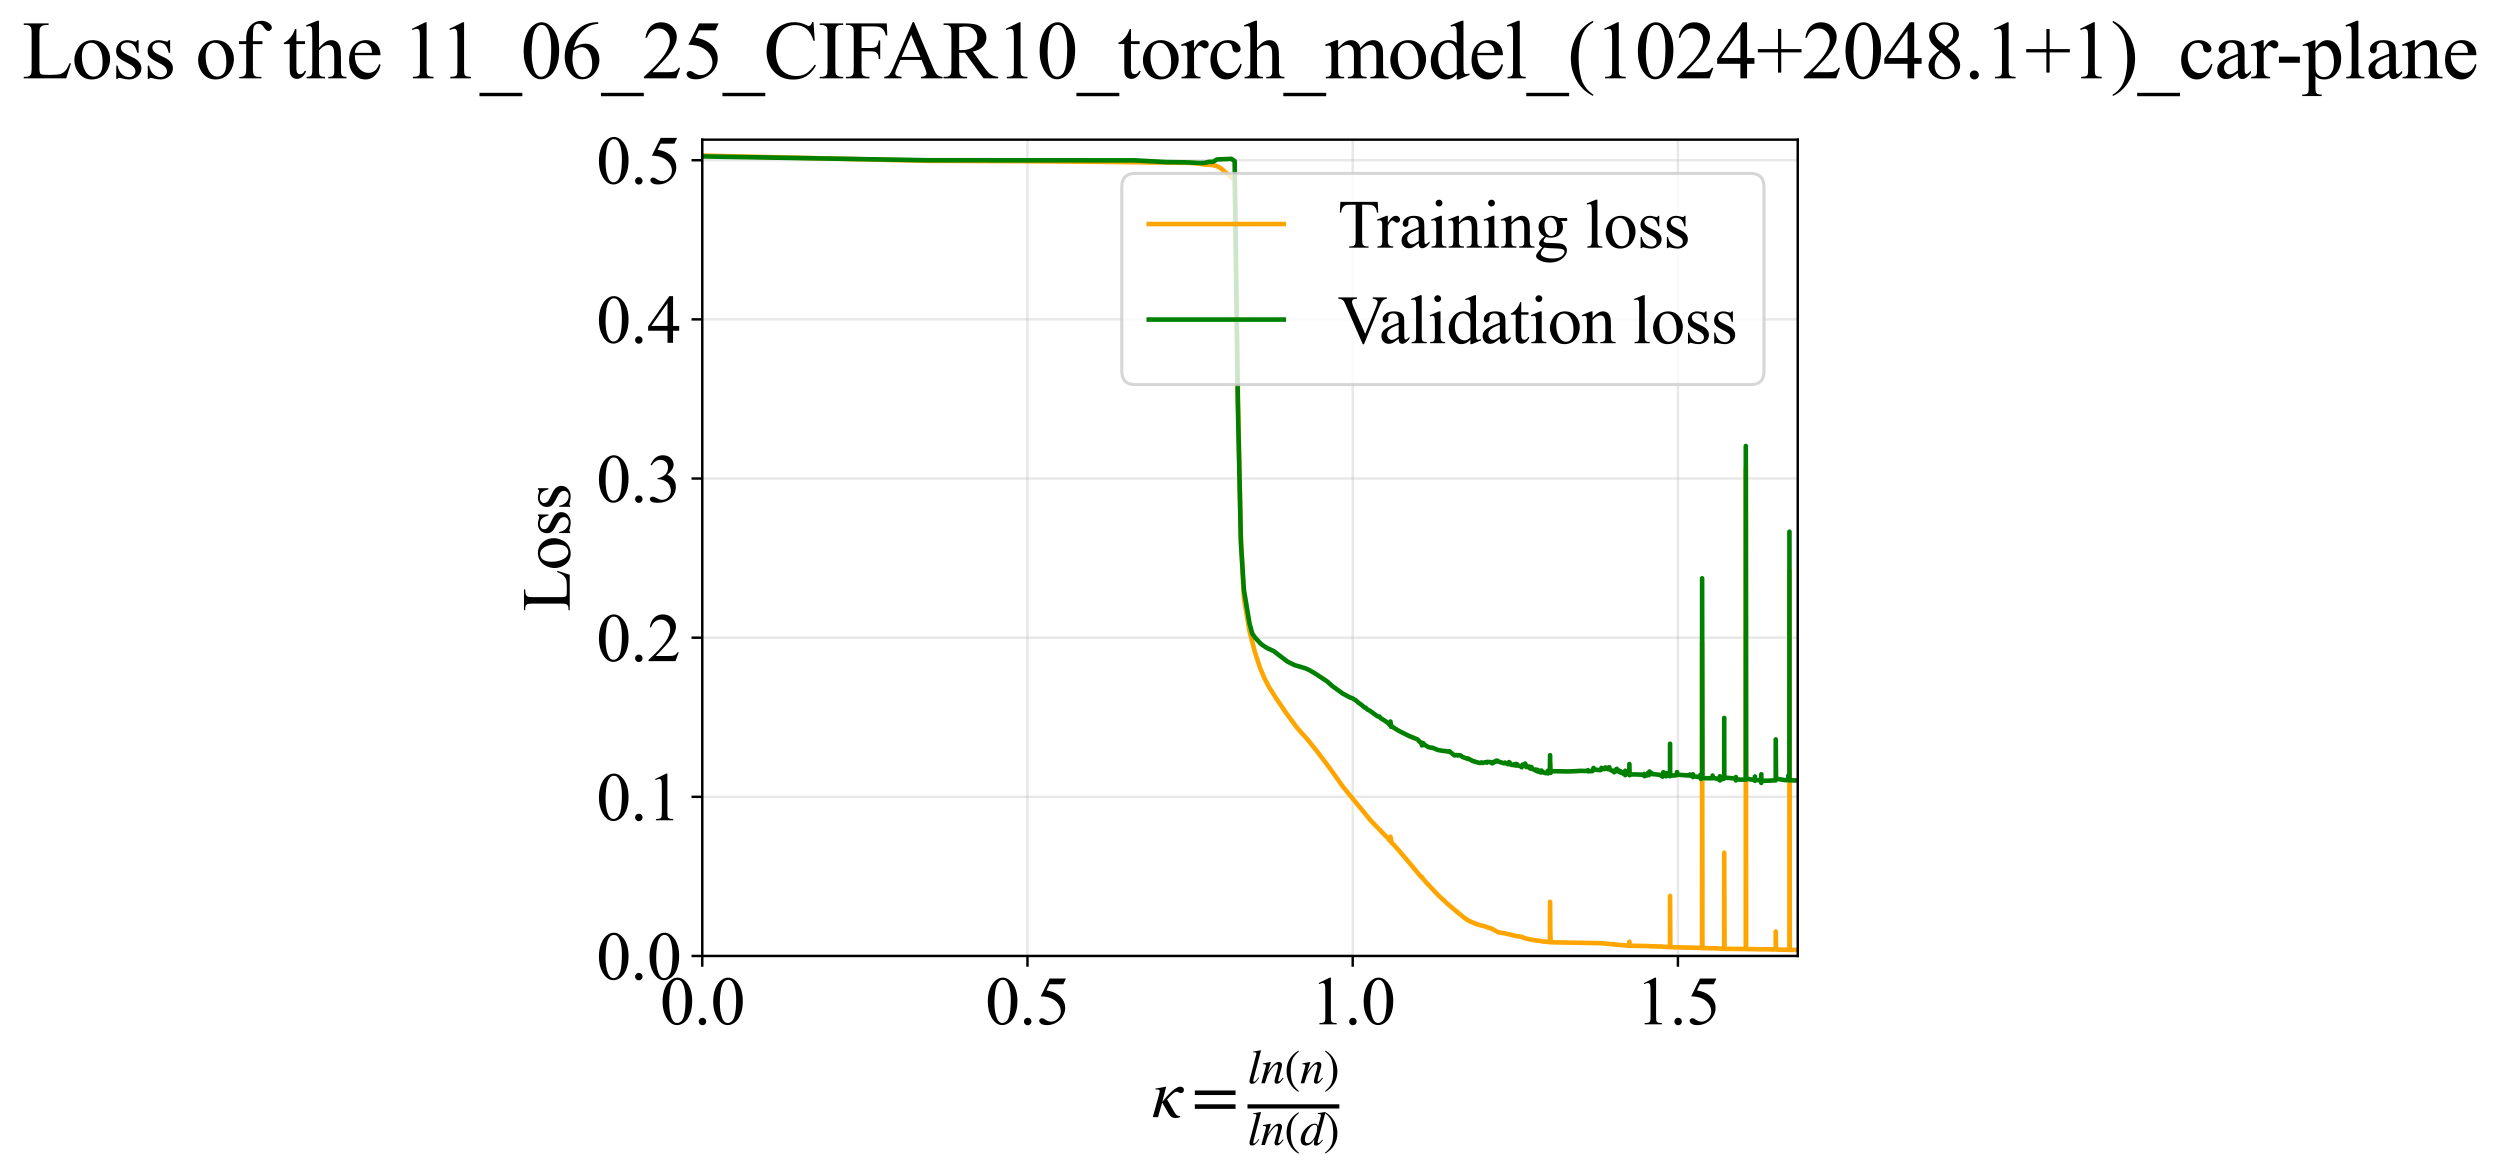 <?xml version="1.0" encoding="utf-8" standalone="no"?>
<!DOCTYPE svg PUBLIC "-//W3C//DTD SVG 1.1//EN"
  "http://www.w3.org/Graphics/SVG/1.1/DTD/svg11.dtd">
<svg xmlns:xlink="http://www.w3.org/1999/xlink" width="814.988pt" height="383.266pt" viewBox="0 0 814.988 383.266" xmlns="http://www.w3.org/2000/svg" version="1.1">
 <defs>
  <style type="text/css">*{stroke-linejoin: round; stroke-linecap: butt}</style>
 </defs>
 <g id="figure_1">
  <g id="patch_1">
   <path d="M -0 383.266 
L 814.988 383.266 
L 814.988 0 
L -0 0 
z
" style="fill: #ffffff"/>
  </g>
  <g id="axes_1">
   <g id="patch_2">
    <path d="M 228.934 311.644 
L 586.054 311.644 
L 586.054 45.532 
L 228.934 45.532 
z
" style="fill: #ffffff"/>
   </g>
   <g id="matplotlib.axis_1">
    <g id="xtick_1">
     <g id="line2d_1">
      <path d="M 228.934 311.644 
L 228.934 45.532 
" clip-path="url(#pc39bbe54f4)" style="fill: none; stroke: #b0b0b0; stroke-opacity: 0.3; stroke-width: 0.8; stroke-linecap: square"/>
     </g>
     <g id="line2d_2">
      <defs>
       <path id="mc489788a61" d="M 0 0 
L 0 3.5 
" style="stroke: #000000; stroke-width: 0.8"/>
      </defs>
      <g>
       <use xlink:href="#mc489788a61" x="228.934" y="311.644" style="stroke: #000000; stroke-width: 0.8"/>
      </g>
     </g>
     <g id="text_1">
      <!-- 0.0 -->
      <g transform="translate(215.184 333.92) scale(0.22 -0.22)">
       <defs>
        <path id="TimesNewRomanPSMT-30" d="M 231 2094 
Q 231 2819 450 3342 
Q 669 3866 1031 4122 
Q 1313 4325 1613 4325 
Q 2100 4325 2488 3828 
Q 2972 3213 2972 2159 
Q 2972 1422 2759 906 
Q 2547 391 2217 158 
Q 1888 -75 1581 -75 
Q 975 -75 572 641 
Q 231 1244 231 2094 
z
M 844 2016 
Q 844 1141 1059 588 
Q 1238 122 1591 122 
Q 1759 122 1940 273 
Q 2122 425 2216 781 
Q 2359 1319 2359 2297 
Q 2359 3022 2209 3506 
Q 2097 3866 1919 4016 
Q 1791 4119 1609 4119 
Q 1397 4119 1231 3928 
Q 1006 3669 925 3112 
Q 844 2556 844 2016 
z
" transform="scale(0.016)"/>
        <path id="TimesNewRomanPSMT-2e" d="M 800 606 
Q 947 606 1047 504 
Q 1147 403 1147 259 
Q 1147 116 1045 14 
Q 944 -88 800 -88 
Q 656 -88 554 14 
Q 453 116 453 259 
Q 453 406 554 506 
Q 656 606 800 606 
z
" transform="scale(0.016)"/>
       </defs>
       <use xlink:href="#TimesNewRomanPSMT-30"/>
       <use xlink:href="#TimesNewRomanPSMT-2e" transform="translate(50 0)"/>
       <use xlink:href="#TimesNewRomanPSMT-30" transform="translate(75 0)"/>
      </g>
     </g>
    </g>
    <g id="xtick_2">
     <g id="line2d_3">
      <path d="M 334.954 311.644 
L 334.954 45.532 
" clip-path="url(#pc39bbe54f4)" style="fill: none; stroke: #b0b0b0; stroke-opacity: 0.3; stroke-width: 0.8; stroke-linecap: square"/>
     </g>
     <g id="line2d_4">
      <g>
       <use xlink:href="#mc489788a61" x="334.954" y="311.644" style="stroke: #000000; stroke-width: 0.8"/>
      </g>
     </g>
     <g id="text_2">
      <!-- 0.5 -->
      <g transform="translate(321.204 333.92) scale(0.22 -0.22)">
       <defs>
        <path id="TimesNewRomanPSMT-35" d="M 2778 4238 
L 2534 3706 
L 1259 3706 
L 981 3138 
Q 1809 3016 2294 2522 
Q 2709 2097 2709 1522 
Q 2709 1188 2573 903 
Q 2438 619 2231 419 
Q 2025 219 1772 97 
Q 1413 -75 1034 -75 
Q 653 -75 479 54 
Q 306 184 306 341 
Q 306 428 378 495 
Q 450 563 559 563 
Q 641 563 702 538 
Q 763 513 909 409 
Q 1144 247 1384 247 
Q 1750 247 2026 523 
Q 2303 800 2303 1197 
Q 2303 1581 2056 1914 
Q 1809 2247 1375 2428 
Q 1034 2569 447 2591 
L 1259 4238 
L 2778 4238 
z
" transform="scale(0.016)"/>
       </defs>
       <use xlink:href="#TimesNewRomanPSMT-30"/>
       <use xlink:href="#TimesNewRomanPSMT-2e" transform="translate(50 0)"/>
       <use xlink:href="#TimesNewRomanPSMT-35" transform="translate(75 0)"/>
      </g>
     </g>
    </g>
    <g id="xtick_3">
     <g id="line2d_5">
      <path d="M 440.975 311.644 
L 440.975 45.532 
" clip-path="url(#pc39bbe54f4)" style="fill: none; stroke: #b0b0b0; stroke-opacity: 0.3; stroke-width: 0.8; stroke-linecap: square"/>
     </g>
     <g id="line2d_6">
      <g>
       <use xlink:href="#mc489788a61" x="440.975" y="311.644" style="stroke: #000000; stroke-width: 0.8"/>
      </g>
     </g>
     <g id="text_3">
      <!-- 1.0 -->
      <g transform="translate(427.225 333.92) scale(0.22 -0.22)">
       <defs>
        <path id="TimesNewRomanPSMT-31" d="M 750 3822 
L 1781 4325 
L 1884 4325 
L 1884 747 
Q 1884 391 1914 303 
Q 1944 216 2037 169 
Q 2131 122 2419 116 
L 2419 0 
L 825 0 
L 825 116 
Q 1125 122 1212 167 
Q 1300 213 1334 289 
Q 1369 366 1369 747 
L 1369 3034 
Q 1369 3497 1338 3628 
Q 1316 3728 1258 3775 
Q 1200 3822 1119 3822 
Q 1003 3822 797 3725 
L 750 3822 
z
" transform="scale(0.016)"/>
       </defs>
       <use xlink:href="#TimesNewRomanPSMT-31"/>
       <use xlink:href="#TimesNewRomanPSMT-2e" transform="translate(50 0)"/>
       <use xlink:href="#TimesNewRomanPSMT-30" transform="translate(75 0)"/>
      </g>
     </g>
    </g>
    <g id="xtick_4">
     <g id="line2d_7">
      <path d="M 546.995 311.644 
L 546.995 45.532 
" clip-path="url(#pc39bbe54f4)" style="fill: none; stroke: #b0b0b0; stroke-opacity: 0.3; stroke-width: 0.8; stroke-linecap: square"/>
     </g>
     <g id="line2d_8">
      <g>
       <use xlink:href="#mc489788a61" x="546.995" y="311.644" style="stroke: #000000; stroke-width: 0.8"/>
      </g>
     </g>
     <g id="text_4">
      <!-- 1.5 -->
      <g transform="translate(533.245 333.92) scale(0.22 -0.22)">
       <use xlink:href="#TimesNewRomanPSMT-31"/>
       <use xlink:href="#TimesNewRomanPSMT-2e" transform="translate(50 0)"/>
       <use xlink:href="#TimesNewRomanPSMT-35" transform="translate(75 0)"/>
      </g>
     </g>
    </g>
    <g id="text_5">
     <!-- $\kappa  = \frac{ln(n)}{ln(d)}$ -->
     <g transform="translate(375.484 364.186) scale(0.22 -0.22)">
      <defs>
       <path id="STIXGeneral-Italic-3ba" d="M 979 1440 
L 998 1446 
Q 1850 2541 2464 2790 
Q 2547 2822 2630 2822 
Q 2797 2822 2886 2736 
Q 2976 2650 2976 2522 
Q 2976 2387 2893 2307 
Q 2810 2227 2682 2227 
Q 2605 2227 2502 2288 
Q 2400 2349 2336 2349 
Q 2170 2349 1990 2205 
Q 1811 2061 1414 1645 
L 2042 544 
Q 2202 262 2310 182 
Q 2419 102 2624 102 
L 2624 0 
Q 2374 -83 2182 -83 
Q 1786 -83 1555 326 
L 960 1350 
L 576 0 
L 90 0 
L 640 1978 
Q 730 2317 730 2406 
Q 730 2560 518 2560 
L 339 2560 
L 339 2650 
Q 678 2694 1306 2822 
L 1325 2803 
L 979 1440 
z
" transform="scale(0.016)"/>
       <path id="STIXGeneral-Regular-3d" d="M 4077 2048 
L 307 2048 
L 307 2470 
L 4077 2470 
L 4077 2048 
z
M 4077 768 
L 307 768 
L 307 1190 
L 4077 1190 
L 4077 768 
z
" transform="scale(0.016)"/>
       <path id="STIXGeneral-Italic-6c" d="M 1786 4339 
L 806 595 
Q 755 410 755 320 
Q 755 205 864 205 
Q 1037 205 1293 570 
L 1453 794 
L 1542 730 
Q 1254 275 1046 102 
Q 838 -70 576 -70 
Q 262 -70 262 288 
Q 262 397 288 480 
L 1165 3834 
Q 1184 3898 1184 3955 
Q 1184 4096 870 4096 
L 755 4096 
L 755 4198 
Q 1203 4250 1747 4371 
L 1786 4339 
z
" transform="scale(0.016)"/>
       <path id="STIXGeneral-Italic-6e" d="M 2944 749 
L 3034 666 
Q 2707 218 2534 80 
Q 2362 -58 2138 -58 
Q 2010 -58 1923 28 
Q 1837 115 1837 288 
Q 1837 390 1939 768 
L 2221 1805 
Q 2310 2150 2310 2310 
Q 2310 2496 2157 2496 
Q 1971 2496 1750 2275 
Q 1530 2054 1210 1587 
Q 998 1274 899 1024 
Q 800 774 570 0 
L 90 0 
L 704 2240 
Q 717 2304 717 2349 
Q 717 2445 630 2480 
Q 544 2515 301 2522 
L 301 2624 
Q 550 2675 857 2729 
Q 1165 2784 1338 2822 
L 1363 2810 
L 934 1414 
Q 1408 2170 1753 2496 
Q 2099 2822 2413 2822 
Q 2611 2822 2720 2716 
Q 2829 2611 2829 2432 
Q 2829 2272 2765 2048 
L 2406 749 
Q 2317 429 2317 358 
Q 2317 243 2419 243 
Q 2541 243 2810 582 
Q 2854 634 2944 749 
z
" transform="scale(0.016)"/>
       <path id="STIXGeneral-Regular-28" d="M 1946 -1030 
L 1869 -1133 
Q 1126 -710 716 32 
Q 307 774 307 1613 
Q 307 3386 1888 4326 
L 1946 4224 
Q 1293 3667 1075 3126 
Q 858 2586 858 1632 
Q 858 685 1082 96 
Q 1306 -493 1946 -1030 
z
" transform="scale(0.016)"/>
       <path id="STIXGeneral-Regular-29" d="M 186 4224 
L 262 4326 
Q 992 3891 1408 3148 
Q 1824 2406 1824 1581 
Q 1824 -166 243 -1133 
L 186 -1030 
Q 845 -486 1059 54 
Q 1274 595 1274 1562 
Q 1274 2534 1059 3120 
Q 845 3706 186 4224 
z
" transform="scale(0.016)"/>
       <path id="STIXGeneral-Italic-64" d="M 3334 4371 
L 3373 4333 
L 3123 3360 
L 2739 1958 
Q 2323 429 2323 384 
Q 2323 256 2438 256 
Q 2522 256 2614 336 
Q 2707 416 2963 710 
L 3040 646 
Q 2547 -83 2099 -83 
Q 1978 -83 1907 -6 
Q 1837 70 1837 205 
Q 1837 397 1920 774 
Q 1645 307 1379 118 
Q 1114 -70 781 -70 
Q 461 -70 278 125 
Q 96 320 96 678 
Q 96 1440 713 2131 
Q 1331 2822 1965 2822 
Q 2163 2822 2256 2732 
Q 2349 2643 2381 2451 
L 2387 2451 
L 2675 3494 
Q 2765 3808 2765 3949 
Q 2765 4051 2694 4076 
Q 2624 4102 2355 4115 
L 2355 4224 
Q 2848 4269 3334 4371 
z
M 2278 2310 
Q 2278 2477 2185 2576 
Q 2093 2675 1978 2675 
Q 1677 2675 1395 2381 
Q 1075 2042 864 1571 
Q 653 1101 653 704 
Q 653 486 752 361 
Q 851 237 1024 237 
Q 1312 237 1606 550 
Q 1901 864 2089 1350 
Q 2278 1837 2278 2310 
z
" transform="scale(0.016)"/>
      </defs>
      <use xlink:href="#STIXGeneral-Italic-3ba" transform="translate(0 0.003)"/>
      <use xlink:href="#STIXGeneral-Regular-3d" transform="translate(58.84 0.003)"/>
      <use xlink:href="#STIXGeneral-Italic-6c" transform="translate(141.78 50.192) scale(0.7)"/>
      <use xlink:href="#STIXGeneral-Italic-6e" transform="translate(161.24 50.192) scale(0.7)"/>
      <use xlink:href="#STIXGeneral-Regular-28" transform="translate(196.24 50.192) scale(0.7)"/>
      <use xlink:href="#STIXGeneral-Italic-6e" transform="translate(219.55 50.192) scale(0.7)"/>
      <use xlink:href="#STIXGeneral-Regular-29" transform="translate(254.55 50.192) scale(0.7)"/>
      <use xlink:href="#STIXGeneral-Italic-6c" transform="translate(141.78 -41.258) scale(0.7)"/>
      <use xlink:href="#STIXGeneral-Italic-6e" transform="translate(161.24 -41.258) scale(0.7)"/>
      <use xlink:href="#STIXGeneral-Regular-28" transform="translate(196.24 -41.258) scale(0.7)"/>
      <use xlink:href="#STIXGeneral-Italic-64" transform="translate(219.55 -41.258) scale(0.7)"/>
      <use xlink:href="#STIXGeneral-Regular-29" transform="translate(254.55 -41.258) scale(0.7)"/>
      <path d="M 141.78 12.8 
L 141.78 19.05 
L 277.86 19.05 
L 277.86 12.8 
L 141.78 12.8 
z
"/>
     </g>
    </g>
   </g>
   <g id="matplotlib.axis_2">
    <g id="ytick_1">
     <g id="line2d_9">
      <path d="M 228.934 311.644 
L 586.054 311.644 
" clip-path="url(#pc39bbe54f4)" style="fill: none; stroke: #b0b0b0; stroke-opacity: 0.3; stroke-width: 0.8; stroke-linecap: square"/>
     </g>
     <g id="line2d_10">
      <defs>
       <path id="m76e4c304a0" d="M 0 0 
L -3.5 0 
" style="stroke: #000000; stroke-width: 0.8"/>
      </defs>
      <g>
       <use xlink:href="#m76e4c304a0" x="228.934" y="311.644" style="stroke: #000000; stroke-width: 0.8"/>
      </g>
     </g>
     <g id="text_6">
      <!-- 0.0 -->
      <g transform="translate(194.434 319.282) scale(0.22 -0.22)">
       <use xlink:href="#TimesNewRomanPSMT-30"/>
       <use xlink:href="#TimesNewRomanPSMT-2e" transform="translate(50 0)"/>
       <use xlink:href="#TimesNewRomanPSMT-30" transform="translate(75 0)"/>
      </g>
     </g>
    </g>
    <g id="ytick_2">
     <g id="line2d_11">
      <path d="M 228.934 259.761 
L 586.054 259.761 
" clip-path="url(#pc39bbe54f4)" style="fill: none; stroke: #b0b0b0; stroke-opacity: 0.3; stroke-width: 0.8; stroke-linecap: square"/>
     </g>
     <g id="line2d_12">
      <g>
       <use xlink:href="#m76e4c304a0" x="228.934" y="259.761" style="stroke: #000000; stroke-width: 0.8"/>
      </g>
     </g>
     <g id="text_7">
      <!-- 0.1 -->
      <g transform="translate(194.434 267.399) scale(0.22 -0.22)">
       <use xlink:href="#TimesNewRomanPSMT-30"/>
       <use xlink:href="#TimesNewRomanPSMT-2e" transform="translate(50 0)"/>
       <use xlink:href="#TimesNewRomanPSMT-31" transform="translate(75 0)"/>
      </g>
     </g>
    </g>
    <g id="ytick_3">
     <g id="line2d_13">
      <path d="M 228.934 207.879 
L 586.054 207.879 
" clip-path="url(#pc39bbe54f4)" style="fill: none; stroke: #b0b0b0; stroke-opacity: 0.3; stroke-width: 0.8; stroke-linecap: square"/>
     </g>
     <g id="line2d_14">
      <g>
       <use xlink:href="#m76e4c304a0" x="228.934" y="207.879" style="stroke: #000000; stroke-width: 0.8"/>
      </g>
     </g>
     <g id="text_8">
      <!-- 0.2 -->
      <g transform="translate(194.434 215.517) scale(0.22 -0.22)">
       <defs>
        <path id="TimesNewRomanPSMT-32" d="M 2934 816 
L 2638 0 
L 138 0 
L 138 116 
Q 1241 1122 1691 1759 
Q 2141 2397 2141 2925 
Q 2141 3328 1894 3587 
Q 1647 3847 1303 3847 
Q 991 3847 742 3664 
Q 494 3481 375 3128 
L 259 3128 
Q 338 3706 661 4015 
Q 984 4325 1469 4325 
Q 1984 4325 2329 3994 
Q 2675 3663 2675 3213 
Q 2675 2891 2525 2569 
Q 2294 2063 1775 1497 
Q 997 647 803 472 
L 1909 472 
Q 2247 472 2383 497 
Q 2519 522 2628 598 
Q 2738 675 2819 816 
L 2934 816 
z
" transform="scale(0.016)"/>
       </defs>
       <use xlink:href="#TimesNewRomanPSMT-30"/>
       <use xlink:href="#TimesNewRomanPSMT-2e" transform="translate(50 0)"/>
       <use xlink:href="#TimesNewRomanPSMT-32" transform="translate(75 0)"/>
      </g>
     </g>
    </g>
    <g id="ytick_4">
     <g id="line2d_15">
      <path d="M 228.934 155.997 
L 586.054 155.997 
" clip-path="url(#pc39bbe54f4)" style="fill: none; stroke: #b0b0b0; stroke-opacity: 0.3; stroke-width: 0.8; stroke-linecap: square"/>
     </g>
     <g id="line2d_16">
      <g>
       <use xlink:href="#m76e4c304a0" x="228.934" y="155.997" style="stroke: #000000; stroke-width: 0.8"/>
      </g>
     </g>
     <g id="text_9">
      <!-- 0.3 -->
      <g transform="translate(194.434 163.635) scale(0.22 -0.22)">
       <defs>
        <path id="TimesNewRomanPSMT-33" d="M 325 3431 
Q 506 3859 782 4092 
Q 1059 4325 1472 4325 
Q 1981 4325 2253 3994 
Q 2459 3747 2459 3466 
Q 2459 3003 1878 2509 
Q 2269 2356 2469 2072 
Q 2669 1788 2669 1403 
Q 2669 853 2319 450 
Q 1863 -75 997 -75 
Q 569 -75 414 31 
Q 259 138 259 259 
Q 259 350 332 419 
Q 406 488 509 488 
Q 588 488 669 463 
Q 722 447 909 348 
Q 1097 250 1169 231 
Q 1284 197 1416 197 
Q 1734 197 1970 444 
Q 2206 691 2206 1028 
Q 2206 1275 2097 1509 
Q 2016 1684 1919 1775 
Q 1784 1900 1550 2001 
Q 1316 2103 1072 2103 
L 972 2103 
L 972 2197 
Q 1219 2228 1467 2375 
Q 1716 2522 1828 2728 
Q 1941 2934 1941 3181 
Q 1941 3503 1739 3701 
Q 1538 3900 1238 3900 
Q 753 3900 428 3381 
L 325 3431 
z
" transform="scale(0.016)"/>
       </defs>
       <use xlink:href="#TimesNewRomanPSMT-30"/>
       <use xlink:href="#TimesNewRomanPSMT-2e" transform="translate(50 0)"/>
       <use xlink:href="#TimesNewRomanPSMT-33" transform="translate(75 0)"/>
      </g>
     </g>
    </g>
    <g id="ytick_5">
     <g id="line2d_17">
      <path d="M 228.934 104.115 
L 586.054 104.115 
" clip-path="url(#pc39bbe54f4)" style="fill: none; stroke: #b0b0b0; stroke-opacity: 0.3; stroke-width: 0.8; stroke-linecap: square"/>
     </g>
     <g id="line2d_18">
      <g>
       <use xlink:href="#m76e4c304a0" x="228.934" y="104.115" style="stroke: #000000; stroke-width: 0.8"/>
      </g>
     </g>
     <g id="text_10">
      <!-- 0.4 -->
      <g transform="translate(194.434 111.753) scale(0.22 -0.22)">
       <defs>
        <path id="TimesNewRomanPSMT-34" d="M 2978 1563 
L 2978 1119 
L 2409 1119 
L 2409 0 
L 1894 0 
L 1894 1119 
L 100 1119 
L 100 1519 
L 2066 4325 
L 2409 4325 
L 2409 1563 
L 2978 1563 
z
M 1894 1563 
L 1894 3666 
L 406 1563 
L 1894 1563 
z
" transform="scale(0.016)"/>
       </defs>
       <use xlink:href="#TimesNewRomanPSMT-30"/>
       <use xlink:href="#TimesNewRomanPSMT-2e" transform="translate(50 0)"/>
       <use xlink:href="#TimesNewRomanPSMT-34" transform="translate(75 0)"/>
      </g>
     </g>
    </g>
    <g id="ytick_6">
     <g id="line2d_19">
      <path d="M 228.934 52.233 
L 586.054 52.233 
" clip-path="url(#pc39bbe54f4)" style="fill: none; stroke: #b0b0b0; stroke-opacity: 0.3; stroke-width: 0.8; stroke-linecap: square"/>
     </g>
     <g id="line2d_20">
      <g>
       <use xlink:href="#m76e4c304a0" x="228.934" y="52.233" style="stroke: #000000; stroke-width: 0.8"/>
      </g>
     </g>
     <g id="text_11">
      <!-- 0.5 -->
      <g transform="translate(194.434 59.871) scale(0.22 -0.22)">
       <use xlink:href="#TimesNewRomanPSMT-30"/>
       <use xlink:href="#TimesNewRomanPSMT-2e" transform="translate(50 0)"/>
       <use xlink:href="#TimesNewRomanPSMT-35" transform="translate(75 0)"/>
      </g>
     </g>
    </g>
    <g id="text_12">
     <!-- Loss -->
     <g transform="translate(185.728 199.369) rotate(-90) scale(0.22 -0.22)">
      <defs>
       <path id="TimesNewRomanPSMT-4c" d="M 3669 1172 
L 3772 1150 
L 3409 0 
L 128 0 
L 128 116 
L 288 116 
Q 556 116 672 291 
Q 738 391 738 753 
L 738 3488 
Q 738 3884 650 3984 
Q 528 4122 288 4122 
L 128 4122 
L 128 4238 
L 2047 4238 
L 2047 4122 
Q 1709 4125 1573 4059 
Q 1438 3994 1388 3894 
Q 1338 3794 1338 3416 
L 1338 753 
Q 1338 494 1388 397 
Q 1425 331 1503 300 
Q 1581 269 1991 269 
L 2300 269 
Q 2788 269 2984 341 
Q 3181 413 3343 595 
Q 3506 778 3669 1172 
z
" transform="scale(0.016)"/>
       <path id="TimesNewRomanPSMT-6f" d="M 1600 2947 
Q 2250 2947 2644 2453 
Q 2978 2031 2978 1484 
Q 2978 1100 2793 706 
Q 2609 313 2286 112 
Q 1963 -88 1566 -88 
Q 919 -88 538 428 
Q 216 863 216 1403 
Q 216 1797 411 2186 
Q 606 2575 925 2761 
Q 1244 2947 1600 2947 
z
M 1503 2744 
Q 1338 2744 1170 2645 
Q 1003 2547 900 2300 
Q 797 2053 797 1666 
Q 797 1041 1045 587 
Q 1294 134 1700 134 
Q 2003 134 2200 384 
Q 2397 634 2397 1244 
Q 2397 2006 2069 2444 
Q 1847 2744 1503 2744 
z
" transform="scale(0.016)"/>
       <path id="TimesNewRomanPSMT-73" d="M 2050 2947 
L 2050 1972 
L 1947 1972 
Q 1828 2431 1642 2597 
Q 1456 2763 1169 2763 
Q 950 2763 815 2647 
Q 681 2531 681 2391 
Q 681 2216 781 2091 
Q 878 1963 1175 1819 
L 1631 1597 
Q 2266 1288 2266 781 
Q 2266 391 1970 151 
Q 1675 -88 1309 -88 
Q 1047 -88 709 6 
Q 606 38 541 38 
Q 469 38 428 -44 
L 325 -44 
L 325 978 
L 428 978 
Q 516 541 762 319 
Q 1009 97 1316 97 
Q 1531 97 1667 223 
Q 1803 350 1803 528 
Q 1803 744 1651 891 
Q 1500 1038 1047 1263 
Q 594 1488 453 1669 
Q 313 1847 313 2119 
Q 313 2472 555 2709 
Q 797 2947 1181 2947 
Q 1350 2947 1591 2875 
Q 1750 2828 1803 2828 
Q 1853 2828 1881 2850 
Q 1909 2872 1947 2947 
L 2050 2947 
z
" transform="scale(0.016)"/>
      </defs>
      <use xlink:href="#TimesNewRomanPSMT-4c"/>
      <use xlink:href="#TimesNewRomanPSMT-6f" transform="translate(61.084 0)"/>
      <use xlink:href="#TimesNewRomanPSMT-73" transform="translate(111.084 0)"/>
      <use xlink:href="#TimesNewRomanPSMT-73" transform="translate(150 0)"/>
     </g>
    </g>
   </g>
   <g id="line2d_21">
    <path d="M 228.934 50.72 
L 302.29 52.425 
L 333.985 52.553 
L 363.367 52.793 
L 373.006 52.933 
L 382.42 53.063 
L 387.964 53.081 
L 391.17 53.391 
L 392.655 53.658 
L 395.425 53.81 
L 396.722 54.173 
L 397.966 54.822 
L 402.489 58.799 
L 403.523 127.59 
L 404.522 175.05 
L 405.491 195.031 
L 407.34 205.776 
L 409.083 212.566 
L 410.733 217.636 
L 412.298 221.312 
L 413.787 224.124 
L 415.892 227.443 
L 419.109 232.208 
L 422.569 236.904 
L 424.163 238.759 
L 426.166 240.974 
L 429.384 244.98 
L 432.296 248.821 
L 434.588 251.933 
L 437.734 256.39 
L 440.887 260.256 
L 444.017 264.04 
L 446.857 267.495 
L 452.676 273.517 
L 453.08 274.119 
L 453.281 272.756 
L 453.678 274.772 
L 454.457 275.477 
L 456.14 277.394 
L 460.54 282.585 
L 462.226 284.636 
L 463.396 285.997 
L 463.54 285.866 
L 463.824 286.389 
L 464.799 287.532 
L 468.779 291.762 
L 471.209 294.004 
L 471.76 294.543 
L 474.872 297.17 
L 477.153 299.049 
L 478.845 300.205 
L 481.657 301.378 
L 482.972 301.718 
L 484.305 302.052 
L 484.737 302.237 
L 485.443 302.486 
L 486.133 302.675 
L 486.608 302.886 
L 487.008 303.12 
L 488.307 303.885 
L 489.308 304.069 
L 490.75 304.314 
L 493.767 305.004 
L 494.137 305.133 
L 495.221 305.281 
L 496.022 305.387 
L 496.512 305.625 
L 497.138 305.835 
L 497.328 305.945 
L 499.387 306.345 
L 499.696 306.433 
L 502.097 306.731 
L 502.299 306.78 
L 502.778 306.898 
L 503.015 306.939 
L 504.846 307.049 
L 505.03 307.099 
L 505.251 307.189 
L 505.324 294.013 
L 505.396 304.06 
L 505.541 307.158 
L 506.115 307.187 
L 522.037 307.472 
L 522.185 307.517 
L 524.354 307.687 
L 524.51 307.727 
L 526.177 307.843 
L 526.325 307.889 
L 527.495 308.001 
L 527.636 308.048 
L 529.807 308.159 
L 529.938 308.21 
L 531.152 308.295 
L 531.168 307.012 
L 531.246 308.31 
L 531.262 308.306 
L 531.588 308.314 
L 537.714 308.422 
L 537.865 308.47 
L 541.991 308.579 
L 542.112 308.629 
L 544.411 308.736 
L 544.421 308.189 
L 544.431 292.079 
L 544.522 308.754 
L 544.694 308.784 
L 551.882 308.934 
L 552.08 308.943 
L 554.867 309.048 
L 554.874 309.064 
L 554.881 209.294 
L 554.982 309.093 
L 557.314 309.099 
L 560.656 309.203 
L 560.776 309.254 
L 562.08 309.286 
L 562.086 277.974 
L 562.188 309.304 
L 569.119 309.36 
L 569.123 152.68 
L 569.227 309.407 
L 571.139 309.412 
L 578.879 309.516 
L 578.882 303.683 
L 578.987 309.52 
L 579.505 309.567 
L 583.347 309.62 
L 583.35 186.022 
L 583.457 309.671 
L 586.054 309.672 
L 586.054 309.672 
" clip-path="url(#pc39bbe54f4)" style="fill: none; stroke: #ffa500; stroke-width: 1.5; stroke-linecap: square"/>
   </g>
   <g id="line2d_22">
    <path d="M 228.934 50.989 
L 302.29 52.232 
L 370.118 52.279 
L 380.324 52.84 
L 386.225 52.916 
L 391.17 53.124 
L 392.655 53.089 
L 394.072 52.765 
L 395.425 52.758 
L 396.722 51.976 
L 401.419 51.785 
L 402.489 52.502 
L 403.523 131.26 
L 404.522 176.838 
L 405.491 192.178 
L 407.34 203.286 
L 408.224 206.533 
L 409.083 207.785 
L 410.733 209.571 
L 411.525 210.275 
L 413.051 211.258 
L 415.206 212.247 
L 418.492 214.76 
L 419.713 215.672 
L 422.019 216.823 
L 425.677 217.911 
L 427.121 218.605 
L 428.945 219.705 
L 432.69 222.18 
L 434.218 223.569 
L 437.734 226.104 
L 439.975 227.313 
L 440.887 227.639 
L 442.063 228.377 
L 442.916 229.136 
L 443.746 229.701 
L 444.818 230.638 
L 445.081 230.646 
L 445.854 231.362 
L 446.36 231.579 
L 447.346 232.248 
L 448.998 233.477 
L 449.455 233.633 
L 449.68 233.593 
L 450.127 234.161 
L 450.566 234.392 
L 451.428 234.955 
L 452.471 235.665 
L 453.08 236.369 
L 453.281 235.222 
L 453.48 236.935 
L 453.875 236.883 
L 454.649 237.421 
L 456.14 238.316 
L 459.416 239.952 
L 460.223 240.282 
L 462.076 241.036 
L 463.396 242.357 
L 463.54 242.99 
L 463.682 242.172 
L 463.824 242.909 
L 463.965 242.249 
L 464.106 242.783 
L 464.246 242.677 
L 465.611 243.549 
L 466.272 243.696 
L 467.046 243.777 
L 468.416 244.354 
L 468.779 244.504 
L 470.761 244.833 
L 471.43 244.857 
L 472.085 245.032 
L 472.515 244.901 
L 473.252 245.549 
L 474.174 246.266 
L 474.674 246.128 
L 474.872 246.124 
L 475.167 246.289 
L 475.555 246.162 
L 476.128 246.258 
L 476.784 246.784 
L 478.232 247.277 
L 478.32 247.351 
L 478.496 247.225 
L 479.189 247.615 
L 479.53 247.757 
L 480.034 248.07 
L 480.775 248.276 
L 481.099 248.385 
L 482.283 248.717 
L 482.591 248.688 
L 482.896 248.553 
L 483.047 248.571 
L 483.198 248.717 
L 484.521 248.434 
L 484.737 248.62 
L 484.808 248.5 
L 484.95 248.365 
L 485.513 248.422 
L 486.202 248.478 
L 486.337 248.806 
L 486.405 248.776 
L 486.608 248.822 
L 487.074 248.296 
L 487.272 248.244 
L 487.404 248.406 
L 487.6 248.302 
L 487.794 247.948 
L 488.18 248.156 
L 488.243 247.998 
L 488.307 248.073 
L 488.371 248.246 
L 488.434 248.203 
L 488.936 248.438 
L 489.553 248.594 
L 490.217 248.822 
L 490.515 248.782 
L 490.633 248.588 
L 490.926 248.802 
L 491.332 249.012 
L 491.504 249.079 
L 491.618 249.137 
L 491.959 248.439 
L 492.128 248.757 
L 492.184 248.64 
L 492.407 249.185 
L 492.573 249.166 
L 492.794 249.358 
L 493.392 249.406 
L 493.5 249.173 
L 493.713 249.467 
L 493.82 249.425 
L 493.926 249.283 
L 494.031 249.437 
L 494.137 249.05 
L 494.242 249.589 
L 494.294 249.552 
L 494.398 249.451 
L 494.502 249.094 
L 494.606 249.457 
L 494.658 249.446 
L 494.915 249.554 
L 495.574 249.766 
L 496.022 249.811 
L 496.071 250.125 
L 496.121 249.939 
L 496.366 249.251 
L 496.415 249.518 
L 496.463 249.453 
L 496.512 249.293 
L 496.561 249.549 
L 496.658 249.491 
L 497.138 249.235 
L 497.185 248.916 
L 497.233 248.984 
L 497.422 249.482 
L 497.564 250.039 
L 497.657 249.95 
L 497.704 249.72 
L 497.751 249.857 
L 497.891 249.962 
L 498.26 250.139 
L 498.444 250.154 
L 498.535 249.9 
L 498.58 249.996 
L 498.807 250.521 
L 498.986 250.2 
L 499.031 250.55 
L 499.121 250.423 
L 499.21 250.398 
L 499.254 250.048 
L 499.299 250.317 
L 499.343 250.277 
L 499.476 250.653 
L 499.52 250.499 
L 499.564 250.664 
L 500.174 250.945 
L 500.56 251.027 
L 500.602 250.874 
L 500.645 251.196 
L 500.687 251.096 
L 500.73 250.92 
L 500.772 251.192 
L 500.814 251.016 
L 500.899 251.332 
L 500.983 251.255 
L 501.151 251.228 
L 501.192 250.965 
L 501.234 251.488 
L 501.276 251.391 
L 501.4 251.065 
L 501.442 251.544 
L 501.524 251.445 
L 501.689 251.508 
L 501.771 251.536 
L 501.853 251.341 
L 501.894 251.42 
L 501.934 251.669 
L 502.016 251.621 
L 502.097 251.658 
L 502.137 251.519 
L 502.178 251.764 
L 502.379 251.835 
L 502.459 251.416 
L 502.499 251.186 
L 502.539 251.533 
L 502.659 251.632 
L 502.738 251.466 
L 502.817 251.752 
L 502.857 251.516 
L 502.936 251.615 
L 503.172 251.836 
L 503.868 252.03 
L 504.361 252.017 
L 504.473 251.912 
L 504.548 251.294 
L 504.586 252.124 
L 504.66 251.907 
L 504.697 251.603 
L 504.735 252.08 
L 504.772 251.743 
L 504.809 251.789 
L 504.846 251.723 
L 504.883 251.472 
L 504.957 251.62 
L 504.994 251.667 
L 505.141 250.844 
L 505.177 251.368 
L 505.251 250.825 
L 505.324 246.192 
L 505.36 250.369 
L 505.396 248.913 
L 505.433 251.958 
L 505.541 251.919 
L 505.83 251.498 
L 506.222 251.398 
L 507.436 251.426 
L 511.239 251.494 
L 514.404 251.359 
L 514.941 251.295 
L 517.025 251.33 
L 517.567 251.262 
L 517.641 251.071 
L 517.665 251.196 
L 517.738 251.469 
L 517.787 251.439 
L 519.162 251.348 
L 519.255 251.103 
L 519.324 250.639 
L 519.393 250.737 
L 519.462 250.667 
L 519.508 250.342 
L 519.554 250.589 
L 519.691 250.759 
L 520.256 250.932 
L 521.612 251.063 
L 521.932 250.972 
L 521.974 250.828 
L 522.059 250.335 
L 522.101 250.611 
L 522.143 250.823 
L 522.227 250.799 
L 522.29 250.776 
L 522.311 250.735 
L 522.373 250.401 
L 522.457 250.564 
L 522.952 250.729 
L 523.218 250.67 
L 523.279 250.302 
L 523.299 250.205 
L 523.339 250.392 
L 523.46 250.459 
L 523.701 250.531 
L 523.741 250.424 
L 523.761 250.255 
L 523.841 250.433 
L 524.039 250.676 
L 524.276 250.751 
L 524.334 250.641 
L 524.374 250.433 
L 524.432 250.704 
L 524.53 250.762 
L 524.549 250.746 
L 524.588 250.666 
L 524.627 250.12 
L 524.704 250.513 
L 524.897 250.898 
L 525.412 251.209 
L 526.159 251.566 
L 526.196 251.758 
L 526.214 251.575 
L 526.251 251.191 
L 526.325 251.307 
L 526.834 251.435 
L 526.888 251.434 
L 526.906 250.731 
L 526.996 251.25 
L 527.032 251.221 
L 527.068 250.642 
L 527.086 251.379 
L 527.139 251.206 
L 527.318 251.34 
L 527.477 251.397 
L 527.495 251.326 
L 527.512 251.06 
L 527.53 251.46 
L 527.6 251.347 
L 527.828 251.585 
L 528.141 251.713 
L 528.193 251.353 
L 528.228 251.811 
L 528.245 251.685 
L 528.262 251.669 
L 528.314 251.75 
L 528.656 251.955 
L 529.145 252.01 
L 529.178 251.752 
L 529.195 252.228 
L 529.245 252.06 
L 529.692 252.213 
L 529.807 252.264 
L 529.823 252.7 
L 529.84 251.248 
L 529.905 252.034 
L 530.31 252.311 
L 530.98 252.427 
L 530.995 251.964 
L 531.074 252.47 
L 531.121 252.487 
L 531.152 252.381 
L 531.168 249.066 
L 531.246 252.711 
L 531.262 252.403 
L 531.293 252.679 
L 531.387 252.58 
L 531.788 252.47 
L 532.859 252.45 
L 535.984 252.57 
L 535.997 252.31 
L 536.051 253.016 
L 536.064 252.965 
L 536.078 252.99 
L 536.131 252.929 
L 536.157 252.918 
L 536.842 252.8 
L 537.217 252.65 
L 537.242 252.438 
L 537.255 251.933 
L 537.345 252.653 
L 537.498 252.675 
L 537.676 252.547 
L 537.714 252.322 
L 537.739 251.513 
L 537.828 252.177 
L 538.24 252.247 
L 538.278 251.91 
L 538.34 252.287 
L 538.5 252.335 
L 540.237 252.491 
L 541.324 252.625 
L 541.615 252.742 
L 541.659 252.967 
L 541.681 252.649 
L 541.693 252.594 
L 541.759 252.705 
L 541.781 252.706 
L 541.958 252.799 
L 542.024 253.193 
L 542.002 252.775 
L 542.101 252.894 
L 542.199 252.81 
L 542.232 252.543 
L 542.243 251.75 
L 542.33 252.592 
L 542.341 252.582 
L 542.805 252.634 
L 543.177 252.514 
L 543.188 252.027 
L 543.209 253.065 
L 543.283 252.629 
L 543.701 252.793 
L 544.4 252.947 
L 544.411 252.879 
L 544.431 242.455 
L 544.451 253.034 
L 544.522 252.535 
L 544.542 252.217 
L 544.623 252.641 
L 544.984 252.772 
L 545.781 252.808 
L 546.549 252.714 
L 546.653 252.551 
L 546.7 251.704 
L 546.794 252.364 
L 547.028 252.55 
L 547.546 252.603 
L 549.74 252.754 
L 550.83 252.801 
L 550.854 252.508 
L 550.887 252.845 
L 550.961 252.73 
L 551.433 252.838 
L 551.874 252.886 
L 551.882 252.403 
L 551.906 253.312 
L 551.977 253.105 
L 552.496 253.148 
L 554.291 253.346 
L 554.299 252.645 
L 554.394 253.668 
L 554.409 253.665 
L 554.416 253.608 
L 554.431 253.203 
L 554.453 253.916 
L 554.518 253.753 
L 554.867 253.619 
L 554.874 252.653 
L 554.881 188.527 
L 554.982 253.613 
L 555.496 253.67 
L 557.447 253.718 
L 558.272 253.672 
L 558.298 252.833 
L 558.388 253.37 
L 558.644 253.627 
L 559.125 253.736 
L 560.247 253.951 
L 560.296 254.053 
L 560.266 253.744 
L 560.356 253.988 
L 560.656 253.895 
L 560.662 253.055 
L 560.68 254.415 
L 560.764 254.183 
L 561.148 254.064 
L 562.063 253.807 
L 562.075 252.415 
L 562.08 252.951 
L 562.086 234.047 
L 562.114 253.602 
L 562.188 253.505 
L 565.882 253.798 
L 565.887 253.734 
L 565.892 253.306 
L 565.907 254.422 
L 565.993 254.134 
L 566.441 254.134 
L 569.119 254.168 
L 569.123 145.399 
L 569.227 253.68 
L 569.452 253.791 
L 570.466 254.071 
L 572.087 254.26 
L 572.095 253.13 
L 572.115 254.538 
L 572.181 254.416 
L 572.43 254.287 
L 573.086 254.293 
L 574.165 254.396 
L 574.184 252.412 
L 574.172 255.208 
L 574.276 254.315 
L 574.588 254.45 
L 575.266 254.526 
L 576.745 254.478 
L 578.876 254.391 
L 578.879 254.264 
L 578.882 241.049 
L 578.987 254.131 
L 579.007 253.886 
L 579.014 253.773 
L 579.076 254.059 
L 579.112 254.049 
L 579.63 253.946 
L 580.448 254.087 
L 582.012 254.335 
L 582.986 254.234 
L 582.992 252.836 
L 582.998 254.264 
L 583.098 254.127 
L 583.312 254.248 
L 583.347 254.162 
L 583.35 173.331 
L 583.367 254.412 
L 583.457 254.327 
L 583.697 254.364 
L 585.142 254.428 
L 586.054 254.331 
L 586.054 254.331 
" clip-path="url(#pc39bbe54f4)" style="fill: none; stroke: #008000; stroke-width: 1.5; stroke-linecap: square"/>
   </g>
   <g id="patch_3">
    <path d="M 228.934 311.644 
L 228.934 45.532 
" style="fill: none; stroke: #000000; stroke-width: 0.8; stroke-linejoin: miter; stroke-linecap: square"/>
   </g>
   <g id="patch_4">
    <path d="M 586.054 311.644 
L 586.054 45.532 
" style="fill: none; stroke: #000000; stroke-width: 0.8; stroke-linejoin: miter; stroke-linecap: square"/>
   </g>
   <g id="patch_5">
    <path d="M 228.934 311.644 
L 586.054 311.644 
" style="fill: none; stroke: #000000; stroke-width: 0.8; stroke-linejoin: miter; stroke-linecap: square"/>
   </g>
   <g id="patch_6">
    <path d="M 228.934 45.532 
L 586.054 45.532 
" style="fill: none; stroke: #000000; stroke-width: 0.8; stroke-linejoin: miter; stroke-linecap: square"/>
   </g>
   <g id="text_13">
    <!-- Loss of the 11_06_25_CIFAR10_torch_model_(1024+2048.1+1)_car-plane -->
    <g transform="translate(7.2 25.532) scale(0.264 -0.264)">
     <defs>
      <path id="TimesNewRomanPSMT-20" transform="scale(0.016)"/>
      <path id="TimesNewRomanPSMT-66" d="M 1319 2638 
L 1319 756 
Q 1319 356 1406 250 
Q 1522 113 1716 113 
L 1975 113 
L 1975 0 
L 266 0 
L 266 113 
L 394 113 
Q 519 113 622 175 
Q 725 238 764 344 
Q 803 450 803 756 
L 803 2638 
L 247 2638 
L 247 2863 
L 803 2863 
L 803 3050 
Q 803 3478 940 3775 
Q 1078 4072 1361 4255 
Q 1644 4438 1997 4438 
Q 2325 4438 2600 4225 
Q 2781 4084 2781 3909 
Q 2781 3816 2700 3733 
Q 2619 3650 2525 3650 
Q 2453 3650 2373 3701 
Q 2294 3753 2178 3923 
Q 2063 4094 1966 4153 
Q 1869 4213 1750 4213 
Q 1606 4213 1506 4136 
Q 1406 4059 1362 3898 
Q 1319 3738 1319 3069 
L 1319 2863 
L 2056 2863 
L 2056 2638 
L 1319 2638 
z
" transform="scale(0.016)"/>
      <path id="TimesNewRomanPSMT-74" d="M 1031 3803 
L 1031 2863 
L 1700 2863 
L 1700 2644 
L 1031 2644 
L 1031 788 
Q 1031 509 1111 412 
Q 1191 316 1316 316 
Q 1419 316 1516 380 
Q 1613 444 1666 569 
L 1788 569 
Q 1678 263 1478 108 
Q 1278 -47 1066 -47 
Q 922 -47 784 33 
Q 647 113 581 261 
Q 516 409 516 719 
L 516 2644 
L 63 2644 
L 63 2747 
Q 234 2816 414 2980 
Q 594 3144 734 3369 
Q 806 3488 934 3803 
L 1031 3803 
z
" transform="scale(0.016)"/>
      <path id="TimesNewRomanPSMT-68" d="M 1041 4444 
L 1041 2350 
Q 1388 2731 1591 2839 
Q 1794 2947 1997 2947 
Q 2241 2947 2416 2812 
Q 2591 2678 2675 2391 
Q 2734 2191 2734 1659 
L 2734 647 
Q 2734 375 2778 275 
Q 2809 200 2884 156 
Q 2959 113 3159 113 
L 3159 0 
L 1753 0 
L 1753 113 
L 1819 113 
Q 2019 113 2097 173 
Q 2175 234 2206 353 
Q 2216 403 2216 647 
L 2216 1659 
Q 2216 2128 2167 2275 
Q 2119 2422 2012 2495 
Q 1906 2569 1756 2569 
Q 1603 2569 1437 2487 
Q 1272 2406 1041 2159 
L 1041 647 
Q 1041 353 1073 281 
Q 1106 209 1195 161 
Q 1284 113 1503 113 
L 1503 0 
L 84 0 
L 84 113 
Q 275 113 384 172 
Q 447 203 484 290 
Q 522 378 522 647 
L 522 3238 
Q 522 3728 498 3840 
Q 475 3953 426 3993 
Q 378 4034 297 4034 
Q 231 4034 84 3984 
L 41 4094 
L 897 4444 
L 1041 4444 
z
" transform="scale(0.016)"/>
      <path id="TimesNewRomanPSMT-65" d="M 681 1784 
Q 678 1147 991 784 
Q 1303 422 1725 422 
Q 2006 422 2214 576 
Q 2422 731 2563 1106 
L 2659 1044 
Q 2594 616 2278 264 
Q 1963 -88 1488 -88 
Q 972 -88 605 314 
Q 238 716 238 1394 
Q 238 2128 614 2539 
Q 991 2950 1559 2950 
Q 2041 2950 2350 2633 
Q 2659 2316 2659 1784 
L 681 1784 
z
M 681 1966 
L 2006 1966 
Q 1991 2241 1941 2353 
Q 1863 2528 1708 2628 
Q 1553 2728 1384 2728 
Q 1125 2728 920 2526 
Q 716 2325 681 1966 
z
" transform="scale(0.016)"/>
      <path id="TimesNewRomanPSMT-5f" d="M 3256 -1381 
L -53 -1381 
L -53 -1119 
L 3256 -1119 
L 3256 -1381 
z
" transform="scale(0.016)"/>
      <path id="TimesNewRomanPSMT-36" d="M 2869 4325 
L 2869 4209 
Q 2456 4169 2195 4045 
Q 1934 3922 1679 3669 
Q 1425 3416 1258 3105 
Q 1091 2794 978 2366 
Q 1428 2675 1881 2675 
Q 2316 2675 2634 2325 
Q 2953 1975 2953 1425 
Q 2953 894 2631 456 
Q 2244 -75 1606 -75 
Q 1172 -75 869 213 
Q 275 772 275 1663 
Q 275 2231 503 2743 
Q 731 3256 1154 3653 
Q 1578 4050 1965 4187 
Q 2353 4325 2688 4325 
L 2869 4325 
z
M 925 2138 
Q 869 1716 869 1456 
Q 869 1156 980 804 
Q 1091 453 1309 247 
Q 1469 100 1697 100 
Q 1969 100 2183 356 
Q 2397 613 2397 1088 
Q 2397 1622 2184 2012 
Q 1972 2403 1581 2403 
Q 1463 2403 1327 2353 
Q 1191 2303 925 2138 
z
" transform="scale(0.016)"/>
      <path id="TimesNewRomanPSMT-43" d="M 3853 4334 
L 3950 2894 
L 3853 2894 
Q 3659 3541 3300 3825 
Q 2941 4109 2438 4109 
Q 2016 4109 1675 3895 
Q 1334 3681 1139 3212 
Q 944 2744 944 2047 
Q 944 1472 1128 1050 
Q 1313 628 1683 403 
Q 2053 178 2528 178 
Q 2941 178 3256 354 
Q 3572 531 3950 1056 
L 4047 994 
Q 3728 428 3303 165 
Q 2878 -97 2294 -97 
Q 1241 -97 663 684 
Q 231 1266 231 2053 
Q 231 2688 515 3219 
Q 800 3750 1298 4042 
Q 1797 4334 2388 4334 
Q 2847 4334 3294 4109 
Q 3425 4041 3481 4041 
Q 3566 4041 3628 4100 
Q 3709 4184 3744 4334 
L 3853 4334 
z
" transform="scale(0.016)"/>
      <path id="TimesNewRomanPSMT-49" d="M 1975 116 
L 1975 0 
L 159 0 
L 159 116 
L 309 116 
Q 572 116 691 269 
Q 766 369 766 750 
L 766 3488 
Q 766 3809 725 3913 
Q 694 3991 597 4047 
Q 459 4122 309 4122 
L 159 4122 
L 159 4238 
L 1975 4238 
L 1975 4122 
L 1822 4122 
Q 1563 4122 1444 3969 
Q 1366 3869 1366 3488 
L 1366 750 
Q 1366 428 1406 325 
Q 1438 247 1538 191 
Q 1672 116 1822 116 
L 1975 116 
z
" transform="scale(0.016)"/>
      <path id="TimesNewRomanPSMT-46" d="M 1309 4006 
L 1309 2341 
L 2081 2341 
Q 2347 2341 2470 2458 
Q 2594 2575 2634 2922 
L 2750 2922 
L 2750 1488 
L 2634 1488 
Q 2631 1734 2570 1850 
Q 2509 1966 2401 2023 
Q 2294 2081 2081 2081 
L 1309 2081 
L 1309 750 
Q 1309 428 1350 325 
Q 1381 247 1481 191 
Q 1619 116 1769 116 
L 1922 116 
L 1922 0 
L 103 0 
L 103 116 
L 253 116 
Q 516 116 634 269 
Q 709 369 709 750 
L 709 3488 
Q 709 3809 669 3913 
Q 638 3991 541 4047 
Q 406 4122 253 4122 
L 103 4122 
L 103 4238 
L 3256 4238 
L 3297 3306 
L 3188 3306 
Q 3106 3603 2998 3742 
Q 2891 3881 2733 3943 
Q 2575 4006 2244 4006 
L 1309 4006 
z
" transform="scale(0.016)"/>
      <path id="TimesNewRomanPSMT-41" d="M 2928 1419 
L 1288 1419 
L 1000 750 
Q 894 503 894 381 
Q 894 284 986 211 
Q 1078 138 1384 116 
L 1384 0 
L 50 0 
L 50 116 
Q 316 163 394 238 
Q 553 388 747 847 
L 2238 4334 
L 2347 4334 
L 3822 809 
Q 4000 384 4145 257 
Q 4291 131 4550 116 
L 4550 0 
L 2878 0 
L 2878 116 
Q 3131 128 3220 200 
Q 3309 272 3309 375 
Q 3309 513 3184 809 
L 2928 1419 
z
M 2841 1650 
L 2122 3363 
L 1384 1650 
L 2841 1650 
z
" transform="scale(0.016)"/>
      <path id="TimesNewRomanPSMT-52" d="M 4325 0 
L 3194 0 
L 1759 1981 
Q 1600 1975 1500 1975 
Q 1459 1975 1412 1976 
Q 1366 1978 1316 1981 
L 1316 750 
Q 1316 350 1403 253 
Q 1522 116 1759 116 
L 1925 116 
L 1925 0 
L 109 0 
L 109 116 
L 269 116 
Q 538 116 653 291 
Q 719 388 719 750 
L 719 3488 
Q 719 3888 631 3984 
Q 509 4122 269 4122 
L 109 4122 
L 109 4238 
L 1653 4238 
Q 2328 4238 2648 4139 
Q 2969 4041 3192 3777 
Q 3416 3513 3416 3147 
Q 3416 2756 3161 2468 
Q 2906 2181 2372 2063 
L 3247 847 
Q 3547 428 3762 290 
Q 3978 153 4325 116 
L 4325 0 
z
M 1316 2178 
Q 1375 2178 1419 2176 
Q 1463 2175 1491 2175 
Q 2097 2175 2405 2437 
Q 2713 2700 2713 3106 
Q 2713 3503 2464 3751 
Q 2216 4000 1806 4000 
Q 1625 4000 1316 3941 
L 1316 2178 
z
" transform="scale(0.016)"/>
      <path id="TimesNewRomanPSMT-72" d="M 1038 2947 
L 1038 2303 
Q 1397 2947 1775 2947 
Q 1947 2947 2059 2842 
Q 2172 2738 2172 2600 
Q 2172 2478 2090 2393 
Q 2009 2309 1897 2309 
Q 1788 2309 1652 2417 
Q 1516 2525 1450 2525 
Q 1394 2525 1328 2463 
Q 1188 2334 1038 2041 
L 1038 669 
Q 1038 431 1097 309 
Q 1138 225 1241 169 
Q 1344 113 1538 113 
L 1538 0 
L 72 0 
L 72 113 
Q 291 113 397 181 
Q 475 231 506 341 
Q 522 394 522 644 
L 522 1753 
Q 522 2253 501 2348 
Q 481 2444 426 2487 
Q 372 2531 291 2531 
Q 194 2531 72 2484 
L 41 2597 
L 906 2947 
L 1038 2947 
z
" transform="scale(0.016)"/>
      <path id="TimesNewRomanPSMT-63" d="M 2631 1088 
Q 2516 522 2178 217 
Q 1841 -88 1431 -88 
Q 944 -88 581 321 
Q 219 731 219 1428 
Q 219 2103 620 2525 
Q 1022 2947 1584 2947 
Q 2006 2947 2278 2723 
Q 2550 2500 2550 2259 
Q 2550 2141 2473 2067 
Q 2397 1994 2259 1994 
Q 2075 1994 1981 2113 
Q 1928 2178 1911 2362 
Q 1894 2547 1784 2644 
Q 1675 2738 1481 2738 
Q 1169 2738 978 2506 
Q 725 2200 725 1697 
Q 725 1184 976 792 
Q 1228 400 1656 400 
Q 1963 400 2206 609 
Q 2378 753 2541 1131 
L 2631 1088 
z
" transform="scale(0.016)"/>
      <path id="TimesNewRomanPSMT-6d" d="M 1050 2338 
Q 1363 2650 1419 2697 
Q 1559 2816 1721 2881 
Q 1884 2947 2044 2947 
Q 2313 2947 2506 2790 
Q 2700 2634 2766 2338 
Q 3088 2713 3309 2830 
Q 3531 2947 3766 2947 
Q 3994 2947 4170 2830 
Q 4347 2713 4450 2447 
Q 4519 2266 4519 1878 
L 4519 647 
Q 4519 378 4559 278 
Q 4591 209 4675 161 
Q 4759 113 4950 113 
L 4950 0 
L 3538 0 
L 3538 113 
L 3597 113 
Q 3781 113 3884 184 
Q 3956 234 3988 344 
Q 4000 397 4000 647 
L 4000 1878 
Q 4000 2228 3916 2372 
Q 3794 2572 3525 2572 
Q 3359 2572 3192 2489 
Q 3025 2406 2788 2181 
L 2781 2147 
L 2788 2013 
L 2788 647 
Q 2788 353 2820 281 
Q 2853 209 2943 161 
Q 3034 113 3253 113 
L 3253 0 
L 1806 0 
L 1806 113 
Q 2044 113 2133 169 
Q 2222 225 2256 338 
Q 2272 391 2272 647 
L 2272 1878 
Q 2272 2228 2169 2381 
Q 2031 2581 1784 2581 
Q 1616 2581 1450 2491 
Q 1191 2353 1050 2181 
L 1050 647 
Q 1050 366 1089 281 
Q 1128 197 1204 155 
Q 1281 113 1516 113 
L 1516 0 
L 100 0 
L 100 113 
Q 297 113 375 155 
Q 453 197 493 289 
Q 534 381 534 647 
L 534 1741 
Q 534 2213 506 2350 
Q 484 2453 437 2492 
Q 391 2531 309 2531 
Q 222 2531 100 2484 
L 53 2597 
L 916 2947 
L 1050 2947 
L 1050 2338 
z
" transform="scale(0.016)"/>
      <path id="TimesNewRomanPSMT-64" d="M 2222 322 
Q 2013 103 1813 7 
Q 1613 -88 1381 -88 
Q 913 -88 563 304 
Q 213 697 213 1313 
Q 213 1928 600 2439 
Q 988 2950 1597 2950 
Q 1975 2950 2222 2709 
L 2222 3238 
Q 2222 3728 2198 3840 
Q 2175 3953 2125 3993 
Q 2075 4034 2000 4034 
Q 1919 4034 1784 3984 
L 1744 4094 
L 2597 4444 
L 2738 4444 
L 2738 1134 
Q 2738 631 2761 520 
Q 2784 409 2836 365 
Q 2888 322 2956 322 
Q 3041 322 3181 375 
L 3216 266 
L 2366 -88 
L 2222 -88 
L 2222 322 
z
M 2222 541 
L 2222 2016 
Q 2203 2228 2109 2403 
Q 2016 2578 1861 2667 
Q 1706 2756 1559 2756 
Q 1284 2756 1069 2509 
Q 784 2184 784 1559 
Q 784 928 1059 592 
Q 1334 256 1672 256 
Q 1956 256 2222 541 
z
" transform="scale(0.016)"/>
      <path id="TimesNewRomanPSMT-6c" d="M 1184 4444 
L 1184 647 
Q 1184 378 1223 290 
Q 1263 203 1344 158 
Q 1425 113 1647 113 
L 1647 0 
L 244 0 
L 244 113 
Q 441 113 512 153 
Q 584 194 625 287 
Q 666 381 666 647 
L 666 3247 
Q 666 3731 644 3842 
Q 622 3953 573 3993 
Q 525 4034 450 4034 
Q 369 4034 244 3984 
L 191 4094 
L 1044 4444 
L 1184 4444 
z
" transform="scale(0.016)"/>
      <path id="TimesNewRomanPSMT-28" d="M 1988 -1253 
L 1988 -1369 
Q 1516 -1131 1200 -813 
Q 750 -359 506 256 
Q 263 872 263 1534 
Q 263 2503 741 3301 
Q 1219 4100 1988 4444 
L 1988 4313 
Q 1603 4100 1356 3731 
Q 1109 3363 987 2797 
Q 866 2231 866 1616 
Q 866 947 969 400 
Q 1050 -31 1165 -292 
Q 1281 -553 1476 -793 
Q 1672 -1034 1988 -1253 
z
" transform="scale(0.016)"/>
      <path id="TimesNewRomanPSMT-2b" d="M 1672 441 
L 1672 2000 
L 116 2000 
L 116 2256 
L 1672 2256 
L 1672 3809 
L 1922 3809 
L 1922 2256 
L 3484 2256 
L 3484 2000 
L 1922 2000 
L 1922 441 
L 1672 441 
z
" transform="scale(0.016)"/>
      <path id="TimesNewRomanPSMT-38" d="M 1228 2134 
Q 725 2547 579 2797 
Q 434 3047 434 3316 
Q 434 3728 753 4026 
Q 1072 4325 1600 4325 
Q 2113 4325 2425 4047 
Q 2738 3769 2738 3413 
Q 2738 3175 2569 2928 
Q 2400 2681 1866 2347 
Q 2416 1922 2594 1678 
Q 2831 1359 2831 1006 
Q 2831 559 2490 242 
Q 2150 -75 1597 -75 
Q 994 -75 656 303 
Q 388 606 388 966 
Q 388 1247 577 1523 
Q 766 1800 1228 2134 
z
M 1719 2469 
Q 2094 2806 2194 3001 
Q 2294 3197 2294 3444 
Q 2294 3772 2109 3958 
Q 1925 4144 1606 4144 
Q 1288 4144 1088 3959 
Q 888 3775 888 3528 
Q 888 3366 970 3203 
Q 1053 3041 1206 2894 
L 1719 2469 
z
M 1375 2016 
Q 1116 1797 991 1539 
Q 866 1281 866 981 
Q 866 578 1086 336 
Q 1306 94 1647 94 
Q 1984 94 2187 284 
Q 2391 475 2391 747 
Q 2391 972 2272 1150 
Q 2050 1481 1375 2016 
z
" transform="scale(0.016)"/>
      <path id="TimesNewRomanPSMT-29" d="M 144 4313 
L 144 4444 
Q 619 4209 934 3891 
Q 1381 3434 1625 2820 
Q 1869 2206 1869 1541 
Q 1869 572 1392 -226 
Q 916 -1025 144 -1369 
L 144 -1253 
Q 528 -1038 776 -670 
Q 1025 -303 1145 264 
Q 1266 831 1266 1447 
Q 1266 2113 1163 2663 
Q 1084 3094 967 3353 
Q 850 3613 656 3853 
Q 463 4094 144 4313 
z
" transform="scale(0.016)"/>
      <path id="TimesNewRomanPSMT-61" d="M 1822 413 
Q 1381 72 1269 19 
Q 1100 -59 909 -59 
Q 613 -59 420 144 
Q 228 347 228 678 
Q 228 888 322 1041 
Q 450 1253 767 1440 
Q 1084 1628 1822 1897 
L 1822 2009 
Q 1822 2438 1686 2597 
Q 1550 2756 1291 2756 
Q 1094 2756 978 2650 
Q 859 2544 859 2406 
L 866 2225 
Q 866 2081 792 2003 
Q 719 1925 600 1925 
Q 484 1925 411 2006 
Q 338 2088 338 2228 
Q 338 2497 613 2722 
Q 888 2947 1384 2947 
Q 1766 2947 2009 2819 
Q 2194 2722 2281 2516 
Q 2338 2381 2338 1966 
L 2338 994 
Q 2338 584 2353 492 
Q 2369 400 2405 369 
Q 2441 338 2488 338 
Q 2538 338 2575 359 
Q 2641 400 2828 588 
L 2828 413 
Q 2478 -56 2159 -56 
Q 2006 -56 1915 50 
Q 1825 156 1822 413 
z
M 1822 616 
L 1822 1706 
Q 1350 1519 1213 1441 
Q 966 1303 859 1153 
Q 753 1003 753 825 
Q 753 600 887 451 
Q 1022 303 1197 303 
Q 1434 303 1822 616 
z
" transform="scale(0.016)"/>
      <path id="TimesNewRomanPSMT-2d" d="M 259 1672 
L 1875 1672 
L 1875 1200 
L 259 1200 
L 259 1672 
z
" transform="scale(0.016)"/>
      <path id="TimesNewRomanPSMT-70" d="M -6 2578 
L 875 2934 
L 994 2934 
L 994 2266 
Q 1216 2644 1439 2795 
Q 1663 2947 1909 2947 
Q 2341 2947 2628 2609 
Q 2981 2197 2981 1534 
Q 2981 794 2556 309 
Q 2206 -88 1675 -88 
Q 1444 -88 1275 -22 
Q 1150 25 994 166 
L 994 -706 
Q 994 -1000 1030 -1079 
Q 1066 -1159 1155 -1206 
Q 1244 -1253 1478 -1253 
L 1478 -1369 
L -22 -1369 
L -22 -1253 
L 56 -1253 
Q 228 -1256 350 -1188 
Q 409 -1153 442 -1076 
Q 475 -1000 475 -688 
L 475 2019 
Q 475 2297 450 2372 
Q 425 2447 370 2484 
Q 316 2522 222 2522 
Q 147 2522 31 2478 
L -6 2578 
z
M 994 2081 
L 994 1013 
Q 994 666 1022 556 
Q 1066 375 1236 237 
Q 1406 100 1666 100 
Q 1978 100 2172 344 
Q 2425 663 2425 1241 
Q 2425 1897 2138 2250 
Q 1938 2494 1663 2494 
Q 1513 2494 1366 2419 
Q 1253 2363 994 2081 
z
" transform="scale(0.016)"/>
      <path id="TimesNewRomanPSMT-6e" d="M 1034 2341 
Q 1538 2947 1994 2947 
Q 2228 2947 2397 2830 
Q 2566 2713 2666 2444 
Q 2734 2256 2734 1869 
L 2734 647 
Q 2734 375 2778 278 
Q 2813 200 2889 156 
Q 2966 113 3172 113 
L 3172 0 
L 1756 0 
L 1756 113 
L 1816 113 
Q 2016 113 2095 173 
Q 2175 234 2206 353 
Q 2219 400 2219 647 
L 2219 1819 
Q 2219 2209 2117 2386 
Q 2016 2563 1775 2563 
Q 1403 2563 1034 2156 
L 1034 647 
Q 1034 356 1069 288 
Q 1113 197 1189 155 
Q 1266 113 1500 113 
L 1500 0 
L 84 0 
L 84 113 
L 147 113 
Q 366 113 442 223 
Q 519 334 519 647 
L 519 1709 
Q 519 2225 495 2337 
Q 472 2450 423 2490 
Q 375 2531 294 2531 
Q 206 2531 84 2484 
L 38 2597 
L 900 2947 
L 1034 2947 
L 1034 2341 
z
" transform="scale(0.016)"/>
     </defs>
     <use xlink:href="#TimesNewRomanPSMT-4c"/>
     <use xlink:href="#TimesNewRomanPSMT-6f" transform="translate(61.084 0)"/>
     <use xlink:href="#TimesNewRomanPSMT-73" transform="translate(111.084 0)"/>
     <use xlink:href="#TimesNewRomanPSMT-73" transform="translate(150 0)"/>
     <use xlink:href="#TimesNewRomanPSMT-20" transform="translate(188.916 0)"/>
     <use xlink:href="#TimesNewRomanPSMT-6f" transform="translate(213.916 0)"/>
     <use xlink:href="#TimesNewRomanPSMT-66" transform="translate(263.916 0)"/>
     <use xlink:href="#TimesNewRomanPSMT-20" transform="translate(297.217 0)"/>
     <use xlink:href="#TimesNewRomanPSMT-74" transform="translate(322.217 0)"/>
     <use xlink:href="#TimesNewRomanPSMT-68" transform="translate(350 0)"/>
     <use xlink:href="#TimesNewRomanPSMT-65" transform="translate(400 0)"/>
     <use xlink:href="#TimesNewRomanPSMT-20" transform="translate(444.385 0)"/>
     <use xlink:href="#TimesNewRomanPSMT-31" transform="translate(469.385 0)"/>
     <use xlink:href="#TimesNewRomanPSMT-31" transform="translate(515.635 0)"/>
     <use xlink:href="#TimesNewRomanPSMT-5f" transform="translate(565.635 0)"/>
     <use xlink:href="#TimesNewRomanPSMT-30" transform="translate(615.635 0)"/>
     <use xlink:href="#TimesNewRomanPSMT-36" transform="translate(665.635 0)"/>
     <use xlink:href="#TimesNewRomanPSMT-5f" transform="translate(715.635 0)"/>
     <use xlink:href="#TimesNewRomanPSMT-32" transform="translate(765.635 0)"/>
     <use xlink:href="#TimesNewRomanPSMT-35" transform="translate(815.635 0)"/>
     <use xlink:href="#TimesNewRomanPSMT-5f" transform="translate(865.635 0)"/>
     <use xlink:href="#TimesNewRomanPSMT-43" transform="translate(915.635 0)"/>
     <use xlink:href="#TimesNewRomanPSMT-49" transform="translate(982.334 0)"/>
     <use xlink:href="#TimesNewRomanPSMT-46" transform="translate(1015.635 0)"/>
     <use xlink:href="#TimesNewRomanPSMT-41" transform="translate(1063.875 0)"/>
     <use xlink:href="#TimesNewRomanPSMT-52" transform="translate(1136.092 0)"/>
     <use xlink:href="#TimesNewRomanPSMT-31" transform="translate(1202.791 0)"/>
     <use xlink:href="#TimesNewRomanPSMT-30" transform="translate(1252.791 0)"/>
     <use xlink:href="#TimesNewRomanPSMT-5f" transform="translate(1302.791 0)"/>
     <use xlink:href="#TimesNewRomanPSMT-74" transform="translate(1352.791 0)"/>
     <use xlink:href="#TimesNewRomanPSMT-6f" transform="translate(1380.574 0)"/>
     <use xlink:href="#TimesNewRomanPSMT-72" transform="translate(1430.574 0)"/>
     <use xlink:href="#TimesNewRomanPSMT-63" transform="translate(1463.875 0)"/>
     <use xlink:href="#TimesNewRomanPSMT-68" transform="translate(1508.26 0)"/>
     <use xlink:href="#TimesNewRomanPSMT-5f" transform="translate(1558.26 0)"/>
     <use xlink:href="#TimesNewRomanPSMT-6d" transform="translate(1608.26 0)"/>
     <use xlink:href="#TimesNewRomanPSMT-6f" transform="translate(1686.043 0)"/>
     <use xlink:href="#TimesNewRomanPSMT-64" transform="translate(1736.043 0)"/>
     <use xlink:href="#TimesNewRomanPSMT-65" transform="translate(1786.043 0)"/>
     <use xlink:href="#TimesNewRomanPSMT-6c" transform="translate(1830.428 0)"/>
     <use xlink:href="#TimesNewRomanPSMT-5f" transform="translate(1858.211 0)"/>
     <use xlink:href="#TimesNewRomanPSMT-28" transform="translate(1908.211 0)"/>
     <use xlink:href="#TimesNewRomanPSMT-31" transform="translate(1941.512 0)"/>
     <use xlink:href="#TimesNewRomanPSMT-30" transform="translate(1991.512 0)"/>
     <use xlink:href="#TimesNewRomanPSMT-32" transform="translate(2041.512 0)"/>
     <use xlink:href="#TimesNewRomanPSMT-34" transform="translate(2091.512 0)"/>
     <use xlink:href="#TimesNewRomanPSMT-2b" transform="translate(2141.512 0)"/>
     <use xlink:href="#TimesNewRomanPSMT-32" transform="translate(2197.908 0)"/>
     <use xlink:href="#TimesNewRomanPSMT-30" transform="translate(2247.908 0)"/>
     <use xlink:href="#TimesNewRomanPSMT-34" transform="translate(2297.908 0)"/>
     <use xlink:href="#TimesNewRomanPSMT-38" transform="translate(2347.908 0)"/>
     <use xlink:href="#TimesNewRomanPSMT-2e" transform="translate(2397.908 0)"/>
     <use xlink:href="#TimesNewRomanPSMT-31" transform="translate(2422.908 0)"/>
     <use xlink:href="#TimesNewRomanPSMT-2b" transform="translate(2472.908 0)"/>
     <use xlink:href="#TimesNewRomanPSMT-31" transform="translate(2529.305 0)"/>
     <use xlink:href="#TimesNewRomanPSMT-29" transform="translate(2579.305 0)"/>
     <use xlink:href="#TimesNewRomanPSMT-5f" transform="translate(2612.605 0)"/>
     <use xlink:href="#TimesNewRomanPSMT-63" transform="translate(2662.605 0)"/>
     <use xlink:href="#TimesNewRomanPSMT-61" transform="translate(2706.99 0)"/>
     <use xlink:href="#TimesNewRomanPSMT-72" transform="translate(2751.375 0)"/>
     <use xlink:href="#TimesNewRomanPSMT-2d" transform="translate(2782.676 0)"/>
     <use xlink:href="#TimesNewRomanPSMT-70" transform="translate(2815.977 0)"/>
     <use xlink:href="#TimesNewRomanPSMT-6c" transform="translate(2865.977 0)"/>
     <use xlink:href="#TimesNewRomanPSMT-61" transform="translate(2893.76 0)"/>
     <use xlink:href="#TimesNewRomanPSMT-6e" transform="translate(2938.145 0)"/>
     <use xlink:href="#TimesNewRomanPSMT-65" transform="translate(2988.145 0)"/>
    </g>
   </g>
   <g id="legend_1">
    <g id="patch_7">
     <path d="M 370.097 125.385 
L 570.654 125.385 
Q 575.054 125.385 575.054 120.985 
L 575.054 60.931 
Q 575.054 56.532 570.654 56.532 
L 370.097 56.532 
Q 365.697 56.532 365.697 60.931 
L 365.697 120.985 
Q 365.697 125.385 370.097 125.385 
z
" style="fill: #ffffff; opacity: 0.8; stroke: #cccccc; stroke-linejoin: miter"/>
    </g>
    <g id="line2d_23">
     <path d="M 374.497 73.031 
L 396.497 73.031 
L 418.497 73.031 
" style="fill: none; stroke: #ffa500; stroke-width: 1.5; stroke-linecap: square"/>
    </g>
    <g id="text_14">
     <!-- Training loss -->
     <g transform="translate(436.097 80.731) scale(0.22 -0.22)">
      <defs>
       <path id="TimesNewRomanPSMT-54" d="M 3703 4238 
L 3750 3244 
L 3631 3244 
Q 3597 3506 3538 3619 
Q 3441 3800 3280 3886 
Q 3119 3972 2856 3972 
L 2259 3972 
L 2259 734 
Q 2259 344 2344 247 
Q 2463 116 2709 116 
L 2856 116 
L 2856 0 
L 1059 0 
L 1059 116 
L 1209 116 
Q 1478 116 1591 278 
Q 1659 378 1659 734 
L 1659 3972 
L 1150 3972 
Q 853 3972 728 3928 
Q 566 3869 450 3700 
Q 334 3531 313 3244 
L 194 3244 
L 244 4238 
L 3703 4238 
z
" transform="scale(0.016)"/>
       <path id="TimesNewRomanPSMT-69" d="M 928 4444 
Q 1059 4444 1151 4351 
Q 1244 4259 1244 4128 
Q 1244 3997 1151 3903 
Q 1059 3809 928 3809 
Q 797 3809 703 3903 
Q 609 3997 609 4128 
Q 609 4259 701 4351 
Q 794 4444 928 4444 
z
M 1188 2947 
L 1188 647 
Q 1188 378 1227 289 
Q 1266 200 1342 156 
Q 1419 113 1622 113 
L 1622 0 
L 231 0 
L 231 113 
Q 441 113 512 153 
Q 584 194 626 287 
Q 669 381 669 647 
L 669 1750 
Q 669 2216 641 2353 
Q 619 2453 572 2492 
Q 525 2531 444 2531 
Q 356 2531 231 2484 
L 188 2597 
L 1050 2947 
L 1188 2947 
z
" transform="scale(0.016)"/>
       <path id="TimesNewRomanPSMT-67" d="M 966 1044 
Q 703 1172 562 1401 
Q 422 1631 422 1909 
Q 422 2334 742 2640 
Q 1063 2947 1563 2947 
Q 1972 2947 2272 2747 
L 2878 2747 
Q 3013 2747 3034 2739 
Q 3056 2731 3066 2713 
Q 3084 2684 3084 2613 
Q 3084 2531 3069 2500 
Q 3059 2484 3036 2475 
Q 3013 2466 2878 2466 
L 2506 2466 
Q 2681 2241 2681 1891 
Q 2681 1491 2375 1206 
Q 2069 922 1553 922 
Q 1341 922 1119 984 
Q 981 866 932 777 
Q 884 688 884 625 
Q 884 572 936 522 
Q 988 472 1138 450 
Q 1225 438 1575 428 
Q 2219 413 2409 384 
Q 2700 344 2873 169 
Q 3047 -6 3047 -263 
Q 3047 -616 2716 -925 
Q 2228 -1381 1444 -1381 
Q 841 -1381 425 -1109 
Q 191 -953 191 -784 
Q 191 -709 225 -634 
Q 278 -519 444 -313 
Q 466 -284 763 25 
Q 600 122 533 198 
Q 466 275 466 372 
Q 466 481 555 628 
Q 644 775 966 1044 
z
M 1509 2797 
Q 1278 2797 1122 2612 
Q 966 2428 966 2047 
Q 966 1553 1178 1281 
Q 1341 1075 1591 1075 
Q 1828 1075 1981 1253 
Q 2134 1431 2134 1813 
Q 2134 2309 1919 2591 
Q 1759 2797 1509 2797 
z
M 934 0 
Q 788 -159 713 -296 
Q 638 -434 638 -550 
Q 638 -700 819 -813 
Q 1131 -1006 1722 -1006 
Q 2284 -1006 2551 -807 
Q 2819 -609 2819 -384 
Q 2819 -222 2659 -153 
Q 2497 -84 2016 -72 
Q 1313 -53 934 0 
z
" transform="scale(0.016)"/>
      </defs>
      <use xlink:href="#TimesNewRomanPSMT-54"/>
      <use xlink:href="#TimesNewRomanPSMT-72" transform="translate(57.584 0)"/>
      <use xlink:href="#TimesNewRomanPSMT-61" transform="translate(90.885 0)"/>
      <use xlink:href="#TimesNewRomanPSMT-69" transform="translate(135.27 0)"/>
      <use xlink:href="#TimesNewRomanPSMT-6e" transform="translate(163.053 0)"/>
      <use xlink:href="#TimesNewRomanPSMT-69" transform="translate(213.053 0)"/>
      <use xlink:href="#TimesNewRomanPSMT-6e" transform="translate(240.836 0)"/>
      <use xlink:href="#TimesNewRomanPSMT-67" transform="translate(290.836 0)"/>
      <use xlink:href="#TimesNewRomanPSMT-20" transform="translate(340.836 0)"/>
      <use xlink:href="#TimesNewRomanPSMT-6c" transform="translate(365.836 0)"/>
      <use xlink:href="#TimesNewRomanPSMT-6f" transform="translate(393.619 0)"/>
      <use xlink:href="#TimesNewRomanPSMT-73" transform="translate(443.619 0)"/>
      <use xlink:href="#TimesNewRomanPSMT-73" transform="translate(482.535 0)"/>
     </g>
    </g>
    <g id="line2d_24">
     <path d="M 374.497 104.179 
L 396.497 104.179 
L 418.497 104.179 
" style="fill: none; stroke: #008000; stroke-width: 1.5; stroke-linecap: square"/>
    </g>
    <g id="text_15">
     <!-- Validation loss -->
     <g transform="translate(436.097 111.879) scale(0.22 -0.22)">
      <defs>
       <path id="TimesNewRomanPSMT-56" d="M 4544 4238 
L 4544 4122 
Q 4319 4081 4203 3978 
Q 4038 3825 3909 3509 
L 2431 -97 
L 2316 -97 
L 728 3556 
Q 606 3838 556 3900 
Q 478 3997 364 4051 
Q 250 4106 56 4122 
L 56 4238 
L 1788 4238 
L 1788 4122 
Q 1494 4094 1406 4022 
Q 1319 3950 1319 3838 
Q 1319 3681 1463 3350 
L 2541 866 
L 3541 3319 
Q 3688 3681 3688 3822 
Q 3688 3913 3597 3995 
Q 3506 4078 3291 4113 
Q 3275 4116 3238 4122 
L 3238 4238 
L 4544 4238 
z
" transform="scale(0.016)"/>
      </defs>
      <use xlink:href="#TimesNewRomanPSMT-56"/>
      <use xlink:href="#TimesNewRomanPSMT-61" transform="translate(61.092 0)"/>
      <use xlink:href="#TimesNewRomanPSMT-6c" transform="translate(105.477 0)"/>
      <use xlink:href="#TimesNewRomanPSMT-69" transform="translate(133.26 0)"/>
      <use xlink:href="#TimesNewRomanPSMT-64" transform="translate(161.043 0)"/>
      <use xlink:href="#TimesNewRomanPSMT-61" transform="translate(211.043 0)"/>
      <use xlink:href="#TimesNewRomanPSMT-74" transform="translate(255.428 0)"/>
      <use xlink:href="#TimesNewRomanPSMT-69" transform="translate(283.211 0)"/>
      <use xlink:href="#TimesNewRomanPSMT-6f" transform="translate(310.994 0)"/>
      <use xlink:href="#TimesNewRomanPSMT-6e" transform="translate(360.994 0)"/>
      <use xlink:href="#TimesNewRomanPSMT-20" transform="translate(410.994 0)"/>
      <use xlink:href="#TimesNewRomanPSMT-6c" transform="translate(435.994 0)"/>
      <use xlink:href="#TimesNewRomanPSMT-6f" transform="translate(463.777 0)"/>
      <use xlink:href="#TimesNewRomanPSMT-73" transform="translate(513.777 0)"/>
      <use xlink:href="#TimesNewRomanPSMT-73" transform="translate(552.693 0)"/>
     </g>
    </g>
   </g>
  </g>
 </g>
 <defs>
  <clipPath id="pc39bbe54f4">
   <rect x="228.934" y="45.532" width="357.12" height="266.112"/>
  </clipPath>
 </defs>
</svg>
